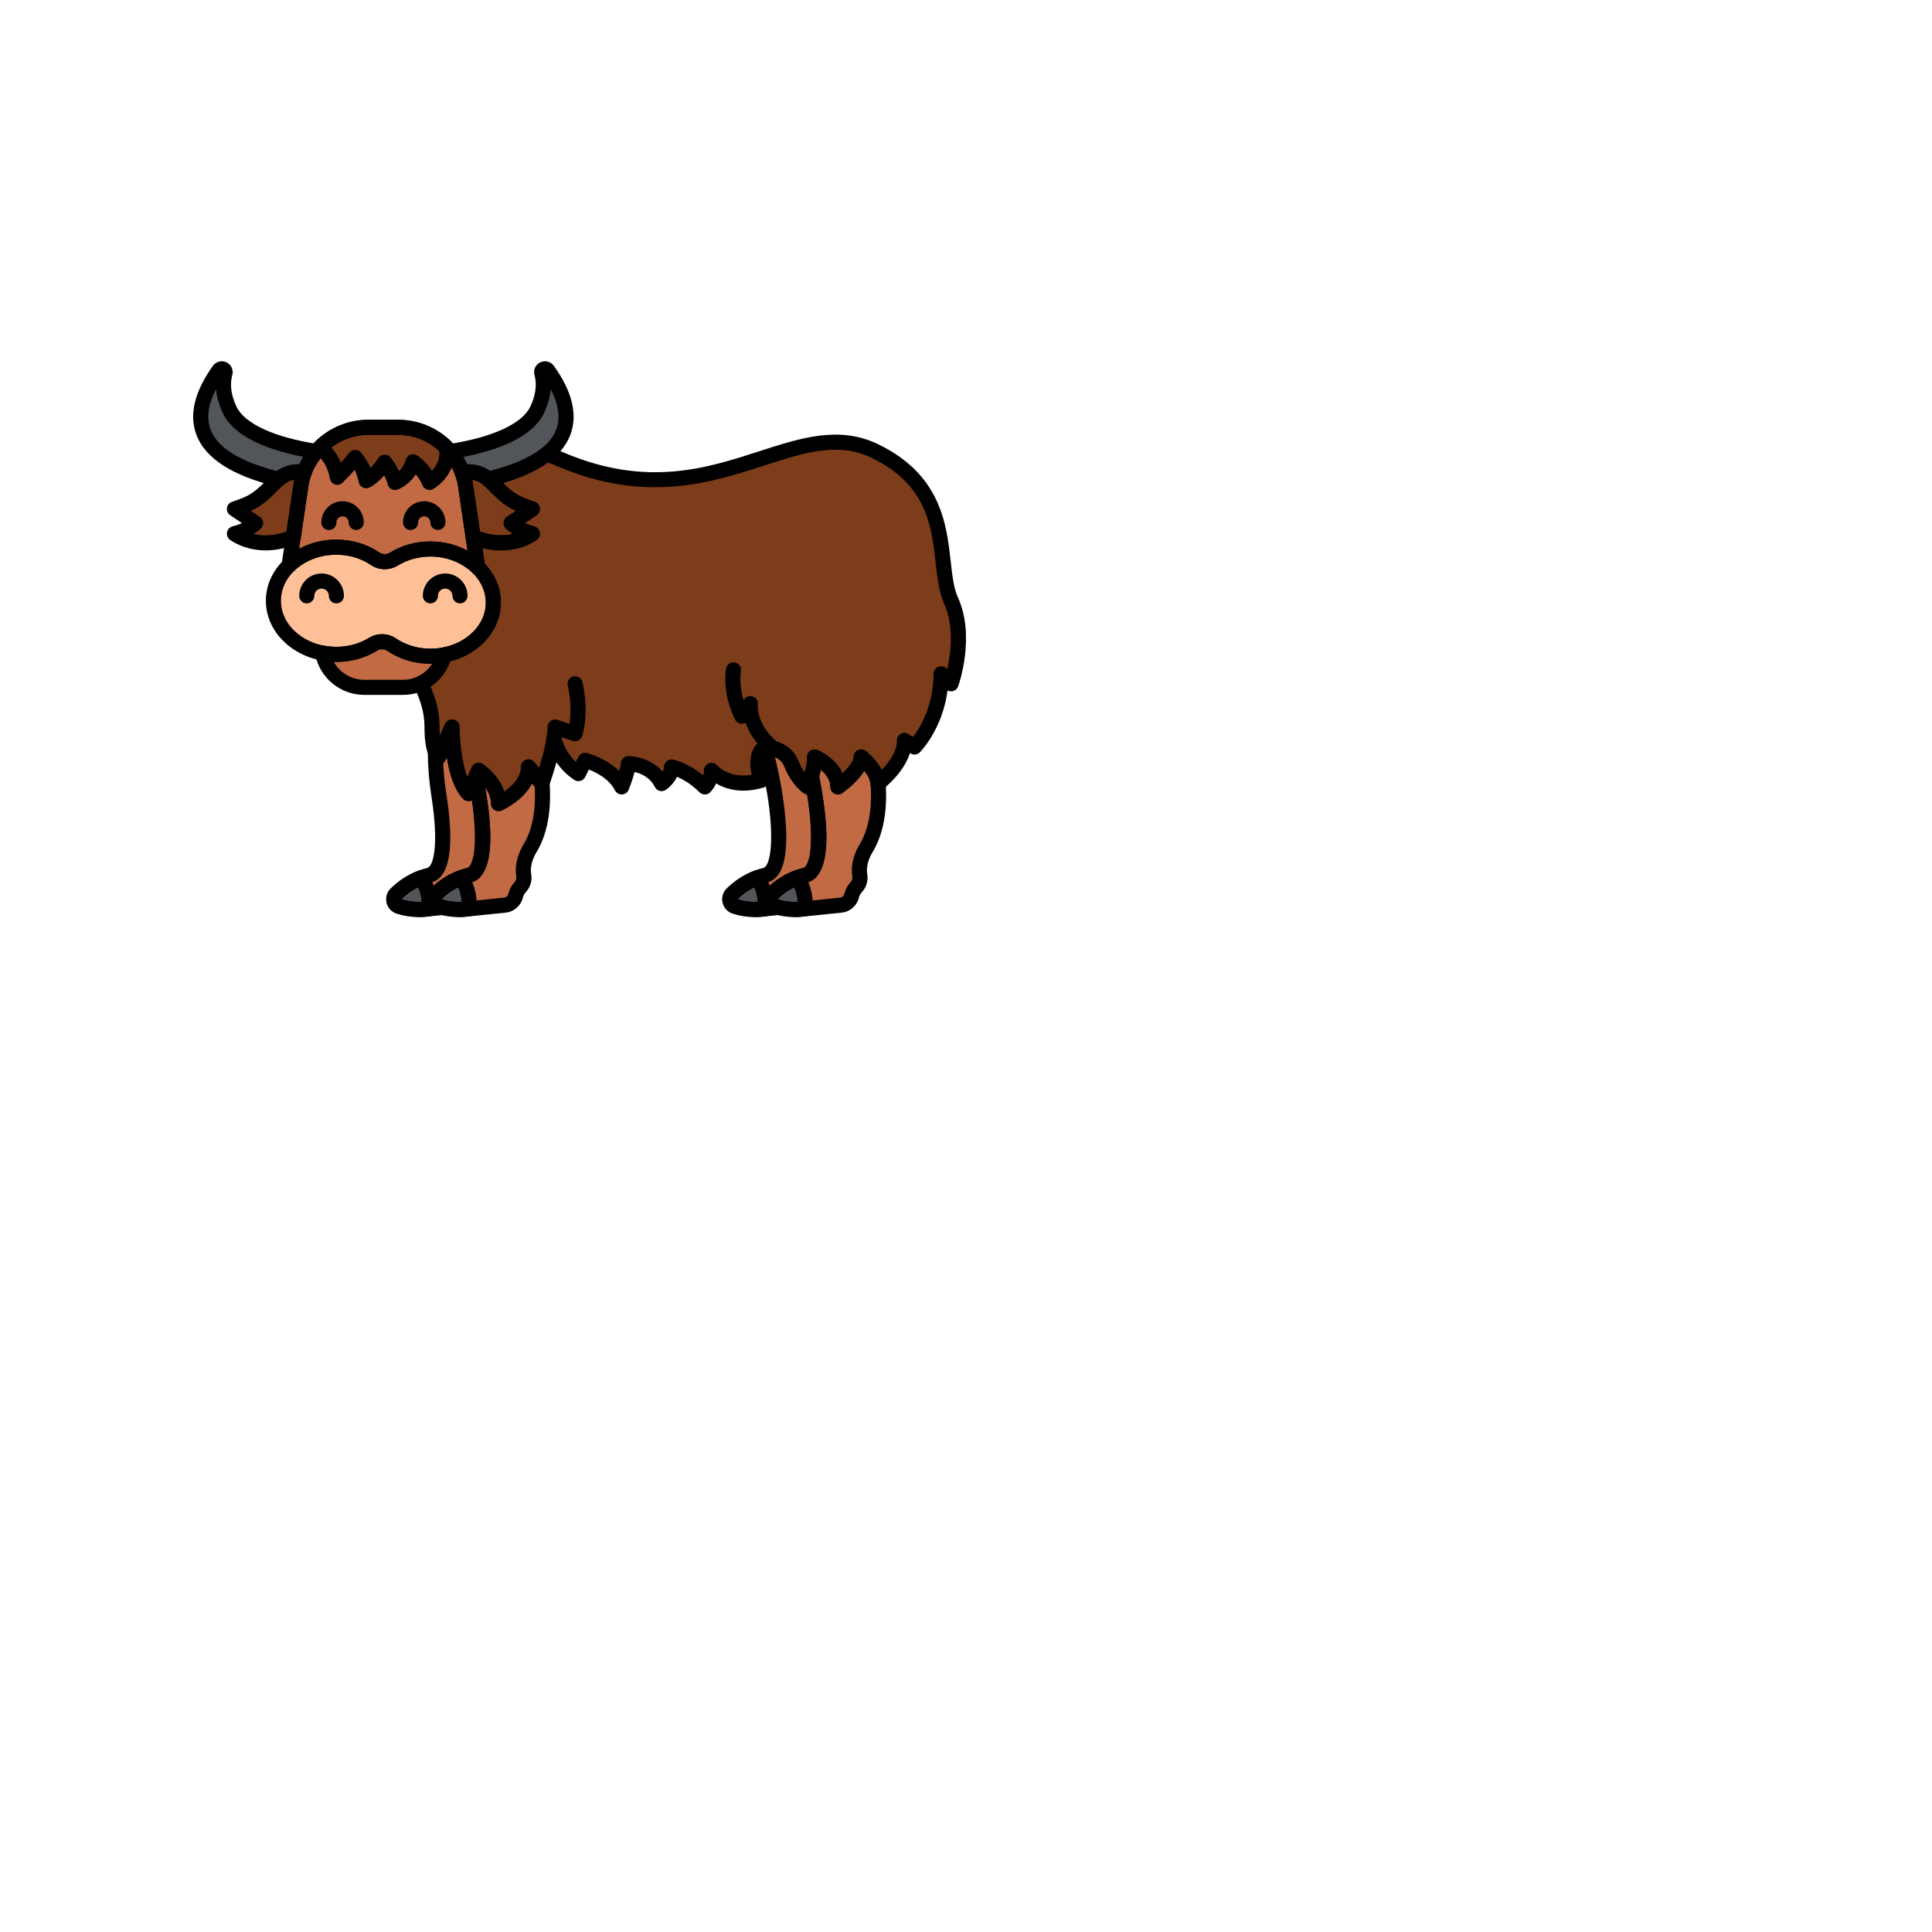 <svg enable-background="new 0 0 512 512" height="100" viewBox="-64 -64 640 640" width="100" xmlns="http://www.w3.org/2000/svg"><g fill="#c16a44"><path d="m226.803 195.579c0-4.409-5.511-8.817-5.511-8.817 0 4.409-7.715 9.92-7.715 9.92 0-6.613-7.715-9.92-7.715-9.92 0 2.137-.518 4.528-1.052 6.43 2.963 14.715 4.1 31.341-2.22 32.796-4.911 1.131-8.583 3.917-10.843 6.116-1.349 1.313-.806 3.586.99 4.147 2.9.907 5.954 1.214 8.977.905l12.869-1.317c1.733-.177 3.127-1.451 3.543-3.142.3-1.221.88-2.123 1.485-2.773 1.01-1.084 1.46-2.544 1.208-4.004-.77-4.456 1.93-8.642 1.93-8.642 3.925-6.349 4.645-14.445 4.143-21.766-.053.039-.089.067-.089.067z"/><path d="m203.657 196.681s-3.307-2.204-5.511-7.715-8.817-5.511-8.817-5.511c-.011.008-.018.018-.029.027 4.323 15.902 7.849 40.713.064 42.505-4.911 1.131-8.583 3.917-10.843 6.116-1.349 1.313-.806 3.586.99 4.147 2.9.907 5.954 1.214 8.977.905l5.555-.568c-.437-.108-.876-.202-1.306-.337-1.796-.562-2.339-2.835-.99-4.147 2.259-2.2 5.932-4.986 10.843-6.116 6.32-1.455 5.184-18.081 2.22-32.796-.568 2.022-1.153 3.49-1.153 3.49z"/><path d="m115.483 195.579-4.409-5.511c0 7.715-9.92 12.124-9.92 12.124 0-6.613-6.613-11.022-6.613-11.022l-.992 2.315c2.919 14.641 3.998 31.056-2.28 32.502-4.911 1.131-8.583 3.917-10.843 6.116-1.349 1.313-.806 3.586.99 4.147 2.9.907 5.954 1.214 8.977.905l12.869-1.317c1.733-.177 3.127-1.451 3.543-3.142.3-1.221.88-2.123 1.485-2.773 1.01-1.084 1.46-2.544 1.208-4.004-.77-4.456 1.93-8.642 1.93-8.642 3.952-6.392 4.654-14.554 4.131-21.915-.044.128-.076.217-.076.217z"/><path d="m91.236 198.885c-5.511-5.511-5.511-22.043-5.511-22.043l-4.409 9.92s-.554-.278-1.107-1.666c.022 4.859.458 9.704 1.205 14.507 1.988 12.768 2.041 25.138-3.371 26.384-4.911 1.131-8.583 3.917-10.843 6.116-1.349 1.313-.806 3.586.99 4.147 2.9.907 5.954 1.214 8.977.905l5.555-.568c-.437-.108-.876-.202-1.306-.337-1.796-.562-2.339-2.835-.99-4.147 2.259-2.2 5.932-4.986 10.843-6.116 6.278-1.445 5.199-17.861 2.28-32.502z"/></g><path d="m88.798 226.743c-3.678 1.355-6.511 3.549-8.371 5.36-1.349 1.313-.806 3.586.99 4.147 2.9.907 5.954 1.214 8.977.905l.868-.089c.577-4.402-.949-7.98-2.464-10.323z" fill="#52565b"/><path d="m200.117 226.743c-3.678 1.355-6.511 3.549-8.371 5.36-1.349 1.313-.806 3.586.99 4.147 2.9.907 5.954 1.214 8.977.905l.868-.089c.577-4.402-.948-7.98-2.464-10.323z" fill="#52565b"/><path d="m75.572 226.743c-3.678 1.355-6.511 3.549-8.371 5.36-1.349 1.313-.806 3.586.99 4.147 2.9.907 5.954 1.214 8.977.905l.868-.089c.577-4.402-.949-7.98-2.464-10.323z" fill="#52565b"/><path d="m186.891 226.743c-3.678 1.355-6.511 3.549-8.371 5.36-1.349 1.313-.806 3.586.99 4.147 2.9.907 5.954 1.214 8.977.905l.868-.089c.577-4.402-.948-7.98-2.464-10.323z" fill="#52565b"/><path d="m78.613 117.867c-4.517 0-8.689 1.235-12.096 3.324-1.92 1.177-4.348 1.163-6.213-.099-3.548-2.401-8.033-3.836-12.914-3.836-11.496 0-20.815 7.949-20.815 17.754s9.319 17.754 20.815 17.754c4.517 0 8.689-1.235 12.096-3.324 1.92-1.177 4.348-1.163 6.213.1 3.548 2.401 8.033 3.836 12.914 3.836 11.496 0 20.815-7.949 20.815-17.754 0-9.806-9.319-17.755-20.815-17.755z" fill="#ffc097"/><path d="m78.688 153.376c-4.881 0-9.366-1.436-12.914-3.836-1.865-1.262-4.293-1.277-6.213-.1-3.407 2.089-7.579 3.324-12.096 3.324-1.583 0-3.119-.164-4.601-.45 1.255 6.458 6.967 11.375 13.777 11.375h12.87c6.581 0 12.126-4.594 13.627-10.729-1.435.266-2.921.416-4.45.416z" fill="#c16a44"/><path d="m47.337 117.255c4.881 0 9.366 1.435 12.914 3.836 1.865 1.262 4.293 1.277 6.213.099 3.407-2.089 7.579-3.324 12.096-3.324 6.255 0 11.851 2.365 15.667 6.09l-4.003-27.133c-1.632-11.062-11.125-19.257-22.307-19.257h-9.936c-11.182 0-20.675 8.195-22.307 19.257l-3.898 26.422c3.813-3.666 9.362-5.99 15.561-5.99z" fill="#c16a44"/><path d="m112.344 104.603c-7.02-2.34-8.19-3.51-14.04-9.36-2.917-2.917-6.415-3.215-9.19-2.782.503 1.394.886 2.848 1.11 4.363l2.513 17.03c11.833 4.971 19.608-1.061 19.608-1.061-4.68-1.17-7.02-3.51-7.02-3.51z" fill="#7d3d1a"/><path d="m35.674 96.824c.224-1.519.609-2.978 1.114-4.375-2.759-.411-6.207-.089-9.09 2.793-5.85 5.85-7.02 7.02-14.04 9.36l7.02 4.68s-2.34 2.34-7.02 3.51c0 0 7.726 5.995 19.496 1.108z" fill="#7d3d1a"/><path d="m251.051 134.959c-5.511-12.124 2.204-36.372-25.35-49.598s-54.007 24.248-104.155 2.755c-1.502-.644-3.001-1.198-4.496-1.708-4.009 3.233-10.163 6.118-19.287 8.327.183.16.364.328.543.507 5.85 5.85 7.02 7.02 14.04 9.36l-7.02 4.68s2.34 2.34 7.02 3.51c0 0-7.775 6.033-19.608 1.062l1.482 10.046c3.233 3.128 5.209 7.224 5.209 11.722 0 8.542-7.076 15.671-16.5 17.367.069-.012.141-.017.21-.03-1.03 4.211-3.966 7.695-7.834 9.467 1.204 2.167 3.807 7.631 3.807 14.415 0 8.818 2.204 9.919 2.204 9.919l4.409-9.919s0 16.532 5.511 22.044l3.306-7.715s6.613 4.409 6.613 11.022c0 0 9.92-4.409 9.92-12.124l4.409 5.511s2.962-8.146 4.03-14.726c0 0 1.48 7.011 8.093 11.419l2.204-4.409s8.817 2.204 12.124 8.817c0 0 2.204-5.511 2.204-7.715 0 0 7.715 0 11.022 6.613 0 0 3.307-2.205 3.307-5.511 0 0 5.511 1.102 11.022 6.613 0 0 2.204-2.204 2.204-5.511 0 0 5.511 6.613 16.533 3.307 0 0-3.307-7.715 1.102-11.022 0 0 6.613 0 8.817 5.511s5.511 7.715 5.511 7.715 2.204-5.511 2.204-9.92c0 0 7.715 3.307 7.715 9.92 0 0 7.715-5.511 7.715-9.92 0 0 5.511 4.409 5.511 8.818 0 0 8.817-6.613 8.817-14.328l3.307 2.204s8.817-8.817 8.817-24.248l3.306 3.307c.002 0 5.513-15.43.002-27.554z" fill="#7d3d1a"/><path d="m83.035 90.563c.807-1.613 1.129-3.407.981-5.196-.032-.379-.074-.758-.11-1.137-4.11-4.134-9.787-6.662-15.989-6.662h-9.936c-6.133 0-11.747 2.476-15.846 6.527 2.976 2.587 5.03 6.173 5.585 10.006 2.134-2.06 4.125-4.259 5.955-6.576 2.45 3.038 2.869 4.715 3.62 7.718 2.34-1.17 4.538-3.735 6.138-6.142 1.587 1.996 2.759 4.298 3.426 6.73 2.943-1.228 5.216-3.857 5.94-6.871 2.455 1.718 4.378 4.134 5.466 6.866 2.112-1.369 3.6-2.923 4.77-5.263z" fill="#7d3d1a"/><path d="m117.424 58.629c-.247-.344-.67-.508-1.087-.435-.642.114-1.039.751-.867 1.381.846 3.093.821 7.134-1.495 12.106-4.078 8.755-19.368 12.425-28.847 13.886 1.787 2.111 3.182 4.567 4.1 7.261-.041-.121-.07-.248-.114-.368 2.597-.406 5.822-.141 8.617 2.283 34.064-8.234 27.066-25.842 19.693-36.114z" fill="#52565b"/><path d="m36.788 92.449c-.043.12-.072.247-.114.368.92-2.696 2.319-5.152 4.108-7.263-9.485-1.471-24.69-5.145-28.755-13.872-2.316-4.973-2.341-9.014-1.495-12.106.172-.63-.224-1.267-.867-1.381-.417-.074-.84.091-1.087.435-7.373 10.271-14.372 27.879 19.692 36.114 2.76-2.394 5.937-2.679 8.518-2.295z" fill="#52565b"/><path d="m101.155 204.691c-.477 0-.951-.136-1.362-.403-.709-.462-1.138-1.25-1.138-2.097 0-2.855-1.668-5.278-3.168-6.879l-1.954 4.558c-.327.762-1.011 1.312-1.825 1.47-.815.158-1.654-.101-2.24-.688-3.099-3.099-4.66-8.771-5.447-13.821l-.42.945c-.277.624-.798 1.106-1.44 1.338-.642.229-1.352.188-1.962-.117-1.339-.67-3.586-3.139-3.586-12.155 0-6.242-2.442-11.311-3.492-13.201-.338-.608-.408-1.331-.19-1.993s.701-1.203 1.334-1.493c2.913-1.335 5.17-3.864 6.182-6.876-.153-1.299.729-2.51 2.033-2.748.002-.001.005-.001.007-.002 8.369-1.506 14.443-7.775 14.443-14.906 0-3.624-1.58-7.148-4.448-9.926-.396-.383-.654-.886-.734-1.431l-1.482-10.046c-.132-.893.228-1.787.941-2.341.712-.554 1.667-.68 2.5-.329 5.106 2.145 9.317 2.014 12.284 1.318-1.475-.892-2.281-1.666-2.432-1.817-.53-.529-.794-1.269-.72-2.014s.478-1.419 1.101-1.834l2.972-1.981c-3.918-1.756-5.845-3.683-10.373-8.21-.137-.138-.275-.267-.416-.389-.706-.613-1.01-1.57-.789-2.479.221-.908.931-1.618 1.84-1.838 8.138-1.971 14.297-4.61 18.307-7.845.667-.538 1.566-.696 2.377-.42 1.776.607 3.261 1.172 4.673 1.776 27.533 11.801 47.512 5.331 65.139-.378 13.506-4.372 26.26-8.504 39.114-2.333 20.939 10.051 22.788 26.649 24.139 38.77.535 4.802.997 8.949 2.405 12.048 5.862 12.897.317 28.761.078 29.43-.288.807-.97 1.41-1.806 1.599-.591.131-1.196.046-1.715-.229-1.698 12.86-8.847 20.153-9.19 20.497-.842.843-2.163.975-3.154.312l-.103-.068c-2.173 6.82-8.8 11.861-9.135 12.112-.759.569-1.773.659-2.618.236-.847-.424-1.382-1.289-1.382-2.236 0-1.365-.938-2.93-2-4.246-2.215 3.631-6.229 6.638-7.272 7.383-.762.544-1.766.617-2.597.188-.833-.429-1.356-1.286-1.356-2.223 0-2.465-1.599-4.392-3.172-5.691-.673 3.456-1.857 6.446-1.927 6.62-.28.699-.86 1.235-1.58 1.459-.717.223-1.501.111-2.128-.308-.404-.27-4.022-2.81-6.445-8.866-1.139-2.849-4.06-3.638-5.566-3.856-1.468 2.036-.318 6.069.269 7.46.275.654.262 1.397-.04 2.04-.303.643-.862 1.129-1.542 1.333-7.347 2.202-12.595.497-15.727-1.341-.784 1.698-1.782 2.74-1.961 2.918-.977.977-2.559.977-3.535 0-2.792-2.792-5.59-4.333-7.467-5.139-1.163 2.583-3.377 4.128-3.708 4.349-.597.398-1.337.521-2.028.336-.693-.184-1.273-.656-1.595-1.298-1.631-3.263-4.677-4.49-6.718-4.952-.607 2.443-1.671 5.166-1.95 5.865-.365.914-1.233 1.528-2.218 1.569-.961.027-1.899-.498-2.34-1.38-1.88-3.761-6.148-5.904-8.623-6.874l-1.232 2.466c-.321.641-.901 1.114-1.595 1.298-.693.185-1.432.062-2.028-.336-2.614-1.743-4.516-3.84-5.886-5.835-1.17 4.235-2.422 7.694-2.502 7.915-.309.85-1.052 1.466-1.944 1.612-.895.146-1.793-.199-2.358-.905l-1.303-1.629c-2.939 5.736-9.694 8.804-10.058 8.965-.325.146-.671.217-1.016.217zm-6.613-16.021c.488 0 .972.144 1.387.42.259.172 5.29 3.587 7.091 9.146 2.443-1.673 5.555-4.52 5.555-8.168 0-1.062.67-2.008 1.672-2.359 1.003-.351 2.117-.03 2.78.798l1.534 1.917c.882-2.842 1.945-6.642 2.485-9.971.193-1.188 1.205-2.07 2.409-2.099 1.21-.056 2.257.805 2.505 1.982.009.042 1.02 4.434 4.792 8.056l.823-1.646c.524-1.049 1.706-1.59 2.843-1.308.319.08 6.322 1.628 10.704 5.972.312-1.072.518-1.975.518-2.443 0-1.381 1.119-2.5 2.5-2.5.326 0 7.001.067 11.369 5.144.269-.465.459-.99.459-1.542 0-.749.336-1.459.915-1.934.58-.475 1.34-.667 2.075-.518.222.044 4.836 1.009 9.965 5.187.161-.485.271-1.036.271-1.633 0-1.053.659-1.992 1.649-2.351.989-.357 2.099-.058 2.771.75.156.181 3.883 4.353 11.396 3.098-.881-3.662-.853-8.461 2.817-11.213.433-.324.959-.5 1.5-.5.339 0 8.338.08 11.139 7.083.645 1.611 1.394 2.896 2.099 3.886.424-1.614.795-3.501.795-5.162 0-.841.422-1.624 1.124-2.087.701-.462 1.591-.542 2.36-.211.3.128 5.939 2.604 8.253 7.705 1.955-1.854 3.693-4.007 3.693-5.407 0-.961.551-1.837 1.417-2.253.865-.418 1.893-.3 2.645.301.467.373 3.496 2.876 5.232 6.237 2.246-2.326 5.034-5.982 5.034-9.796 0-.922.508-1.77 1.32-2.204.812-.437 1.8-.389 2.566.124l1.443.962c2.284-3.02 6.794-10.327 6.794-20.925 0-1.011.609-1.923 1.543-2.31.938-.387 2.01-.172 2.725.542l.272.272c1.16-5.104 2.401-14.214-1.01-21.719-1.737-3.822-2.264-8.554-2.822-13.562-1.355-12.17-2.893-25.964-21.333-34.815-11.049-5.306-22.339-1.649-35.41 2.582-17.549 5.682-39.391 12.757-68.648.217-.952-.407-1.947-.798-3.066-1.2-3.722 2.701-8.701 4.98-14.859 6.804 3.624 3.519 5.144 4.429 10.499 6.213.906.303 1.561 1.094 1.688 2.04.126.946-.297 1.883-1.091 2.412l-3.876 2.584c.843.399 1.876.796 3.096 1.101.928.232 1.643.975 1.84 1.911s-.158 1.903-.914 2.489c-.325.254-7.307 5.528-18.072 2.76l.767 5.196c3.46 3.632 5.356 8.181 5.356 12.898 0 9.029-6.971 16.974-16.814 19.452-1.197 3.405-3.507 6.363-6.509 8.364 1.343 2.964 3.007 7.772 3.007 13.403 0 1.098.036 2.053.096 2.882l1.732-3.897c.479-1.078 1.646-1.677 2.803-1.43 1.155.245 1.981 1.264 1.982 2.444.002 3.357.526 11.403 2.603 16.648l1.417-3.305c.292-.683.874-1.199 1.585-1.411.235-.069.475-.103.714-.103z"/><path d="m88.087 239.773c-2.511 0-4.996-.38-7.417-1.138-1.691-.528-2.947-1.873-3.359-3.596-.412-1.724.101-3.491 1.372-4.729 1.891-1.841 5.031-4.36 9.251-5.914 1.094-.404 2.328.006 2.963.987 1.675 2.59 3.529 6.775 2.845 12.006-.15 1.149-1.071 2.045-2.225 2.163l-.868.089c-.856.088-1.71.132-2.562.132zm-.38-9.838c-2.432 1.213-4.305 2.762-5.536 3.96 2.18.658 4.43.955 6.707.863-.066-1.856-.558-3.487-1.171-4.823z"/><path d="m199.406 239.773c-2.511 0-4.995-.38-7.415-1.138-1.691-.528-2.948-1.873-3.359-3.596-.412-1.723.101-3.491 1.371-4.729 1.89-1.84 5.027-4.359 9.25-5.914 1.1-.405 2.329.007 2.963.987 1.676 2.591 3.529 6.775 2.845 12.006-.15 1.149-1.071 2.045-2.224 2.163l-.868.089c-.857.088-1.711.132-2.563.132zm-.38-9.838c-2.433 1.213-4.305 2.762-5.535 3.959 2.181.659 4.438.957 6.706.864-.065-1.856-.558-3.487-1.171-4.823z"/><path d="m74.861 239.773c-2.511 0-4.996-.38-7.417-1.138-1.691-.528-2.947-1.873-3.359-3.596-.412-1.724.101-3.491 1.372-4.729 1.891-1.841 5.031-4.36 9.251-5.914 1.096-.404 2.327.006 2.963.987 1.675 2.59 3.529 6.775 2.845 12.006-.15 1.149-1.071 2.045-2.225 2.163l-.868.089c-.856.088-1.71.132-2.562.132zm-.38-9.838c-2.432 1.213-4.305 2.762-5.536 3.96 2.18.658 4.43.955 6.707.863-.066-1.856-.558-3.487-1.171-4.823z"/><path d="m186.182 239.773c-2.512 0-4.997-.38-7.417-1.138-1.692-.528-2.948-1.873-3.359-3.596-.412-1.724.101-3.491 1.371-4.729 1.892-1.841 5.031-4.36 9.251-5.914 1.101-.405 2.329.007 2.963.987 1.676 2.59 3.528 6.774 2.845 12.006-.149 1.149-1.07 2.045-2.224 2.163l-.868.089c-.857.088-1.712.132-2.562.132zm-.381-9.838c-2.432 1.213-4.306 2.762-5.537 3.96 2.182.658 4.433.956 6.708.863-.067-1.856-.559-3.487-1.171-4.823z"/><path d="m199.406 239.773c-2.511 0-4.995-.38-7.415-1.138-1.691-.528-2.948-1.873-3.36-3.596-.411-1.723.102-3.491 1.372-4.729 2.45-2.386 6.525-5.495 12.026-6.762 2.518-.579 4.285-10.229.329-29.866-.078-.388-.062-.788.044-1.169.628-2.232.959-4.222.959-5.754 0-.841.422-1.624 1.124-2.087.701-.462 1.591-.542 2.36-.211.3.128 5.939 2.604 8.253 7.705 1.955-1.854 3.693-4.007 3.693-5.407 0-.961.551-1.837 1.417-2.253.865-.418 1.893-.3 2.645.301.625.499 5.836 4.81 6.399 9.888.072.204.117.42.133.643.654 9.529-.863 17.353-4.511 23.252-.041.066-2.181 3.497-1.592 6.902.384 2.229-.287 4.464-1.843 6.134-.431.462-.729 1.022-.887 1.666-.669 2.729-2.967 4.751-5.716 5.033l-12.869 1.316c-.855.088-1.709.132-2.561.132zm7.971-46.494c5.351 26.992.668 34.017-4.227 35.144-4.373 1.007-7.667 3.531-9.659 5.471 2.582.78 5.264 1.054 7.968.774l12.869-1.316c.662-.067 1.2-.559 1.37-1.251.363-1.481 1.064-2.787 2.083-3.881.481-.518.691-1.2.574-1.876-.926-5.354 2.161-10.218 2.293-10.423 2.974-4.811 4.257-11.388 3.794-19.521-.091-.26-.14-.537-.14-.822 0-1.365-.938-2.93-2-4.246-2.215 3.631-6.229 6.638-7.272 7.383-.761.544-1.764.617-2.597.188s-1.356-1.286-1.356-2.223c0-2.475-1.596-4.4-3.169-5.697-.143.736-.32 1.502-.531 2.296zm21.926 2.299h.01z"/><path d="m186.182 239.773c-2.512 0-4.997-.38-7.417-1.138-1.692-.528-2.948-1.873-3.359-3.596-.412-1.724.101-3.491 1.371-4.729 2.451-2.386 6.527-5.495 12.025-6.762.17-.039.619-.142 1.142-1.015 2.461-4.109 2.227-18.964-3.056-38.398-.248-.911.04-1.881.735-2.51.074-.068.159-.138.235-.193.428-.312.942-.479 1.471-.479.339 0 8.338.08 11.139 7.082.659 1.648 1.429 2.955 2.147 3.955.446-.817 1.303-1.326 2.288-1.3 1.154.043 2.129.872 2.357 2.005 5.533 27.472.819 34.591-4.11 35.726-4.373 1.007-7.667 3.531-9.659 5.471.257.054.523.115.79.179l.364.088c1.179.293 1.978 1.392 1.892 2.604s-1.031 2.187-2.239 2.311l-5.555.568c-.856.087-1.711.131-2.561.131zm6.534-53.025c2.979 12.339 5.893 31.051 1.517 38.356-1.335 2.23-3.08 3.035-4.309 3.318-4.372 1.007-7.666 3.531-9.66 5.472 2.584.779 5.267 1.053 7.97.773l.318-.032c-.248-1.592.279-3.184 1.451-4.324 2.45-2.386 6.525-5.495 12.026-6.762 2.271-.522 3.932-8.427 1.331-24.387-.385-.046-.759-.182-1.09-.402-.404-.27-4.022-2.81-6.445-8.866-.652-1.63-1.888-2.586-3.109-3.146z"/><path d="m88.087 239.773c-2.511 0-4.996-.38-7.417-1.138-1.691-.528-2.947-1.873-3.359-3.596-.412-1.724.101-3.491 1.372-4.729 2.451-2.386 6.526-5.495 12.026-6.762 2.496-.574 4.267-10.13.39-29.576-.099-.496-.045-1.01.154-1.474l.992-2.314c.292-.683.874-1.2 1.585-1.412.71-.212 1.481-.096 2.099.316.259.172 5.29 3.587 7.091 9.146 2.443-1.673 5.555-4.52 5.555-8.168 0-1.062.67-2.008 1.672-2.359 1.003-.351 2.117-.03 2.78.798l3.729 4.66c.731.398 1.237 1.148 1.299 2.019.683 9.6-.831 17.475-4.498 23.406-.042.066-2.181 3.497-1.593 6.902.385 2.229-.286 4.464-1.842 6.134-.43.462-.728 1.022-.886 1.666-.67 2.729-2.967 4.751-5.716 5.033l-12.87 1.316c-.857.088-1.711.132-2.563.132zm8.632-42.968c4.258 24.096-.225 30.545-4.888 31.618-4.373 1.007-7.667 3.531-9.66 5.471 2.583.781 5.265 1.053 7.969.774l12.87-1.316c.662-.067 1.199-.559 1.37-1.252.364-1.48 1.064-2.786 2.083-3.88.482-.518.691-1.2.574-1.875-.925-5.355 2.161-10.219 2.292-10.423 2.944-4.764 4.231-11.257 3.807-19.276l-.907-1.135c-2.939 5.736-9.694 8.804-10.058 8.965-.772.345-1.668.273-2.377-.188-.709-.462-1.138-1.25-1.138-2.097-.001-2.073-.881-3.919-1.937-5.386z"/><path d="m74.861 239.773c-2.511 0-4.996-.38-7.417-1.138-1.691-.528-2.947-1.873-3.359-3.596-.412-1.724.101-3.491 1.372-4.729 2.451-2.386 6.526-5.495 12.026-6.762 1.99-.458 4.022-7.111 1.461-23.562-.798-5.126-1.213-10.133-1.235-14.88-.005-1.201.844-2.236 2.023-2.466.234-.045.467-.055.695-.037l3.013-6.778c.48-1.078 1.649-1.677 2.803-1.43 1.155.245 1.981 1.264 1.982 2.444.002 3.357.526 11.403 2.604 16.649l.424-.991c.432-1.007 1.467-1.608 2.558-1.501 1.089.113 1.978.924 2.192 1.997 5.43 27.237.729 34.3-4.171 35.428-4.373 1.007-7.667 3.531-9.66 5.471.256.053.524.115.791.179l.365.088c1.179.293 1.977 1.392 1.891 2.604s-1.031 2.187-2.239 2.311l-5.555.568c-.858.087-1.712.131-2.564.131zm7.946-51.005c.162 3.382.522 6.883 1.078 10.45 2.791 17.93 1.014 27.756-5.28 29.205-4.373 1.007-7.667 3.531-9.66 5.471 2.583.78 5.267 1.054 7.969.774l.318-.032c-.248-1.592.28-3.184 1.451-4.324 2.451-2.386 6.526-5.495 12.026-6.762 2.168-.499 3.789-7.775 1.636-22.425-.199.099-.413.172-.637.215-.815.158-1.654-.101-2.24-.688-3.099-3.099-4.66-8.771-5.447-13.821l-.42.945c-.177.397-.452.737-.794.992z"/><path d="m78.613 155.876c-5.241 0-10.191-1.475-14.315-4.266-1.03-.696-2.406-.712-3.505-.039-3.939 2.416-8.574 3.692-13.403 3.692-12.856 0-23.315-9.086-23.315-20.254 0-11.169 10.459-20.255 23.315-20.255 5.241 0 10.191 1.476 14.315 4.267 1.03.697 2.406.714 3.505.038 3.94-2.415 8.575-3.692 13.402-3.692 12.856 0 23.315 9.086 23.315 20.255.001 11.168-10.458 20.254-23.314 20.254zm-16.079-9.798c1.604 0 3.198.465 4.566 1.392 3.293 2.229 7.274 3.406 11.513 3.406 10.099 0 18.315-6.843 18.315-15.254s-8.216-15.255-18.315-15.255c-3.905 0-7.636 1.022-10.789 2.955-2.767 1.697-6.269 1.635-8.921-.16-3.294-2.229-7.275-3.407-11.513-3.407-10.099 0-18.315 6.844-18.315 15.255s8.216 15.254 18.315 15.254c3.906 0 7.637-1.021 10.789-2.954 1.339-.823 2.851-1.232 4.355-1.232z"/><path d="m47.429 135.88c-1.381 0-2.5-1.119-2.5-2.5 0-1.325-1.078-2.403-2.403-2.403s-2.403 1.078-2.403 2.403c0 1.381-1.119 2.5-2.5 2.5s-2.5-1.119-2.5-2.5c0-4.082 3.321-7.403 7.403-7.403s7.403 3.321 7.403 7.403c0 1.381-1.119 2.5-2.5 2.5z"/><path d="m88.379 135.88c-1.381 0-2.5-1.119-2.5-2.5 0-1.325-1.078-2.403-2.403-2.403s-2.403 1.078-2.403 2.403c0 1.381-1.119 2.5-2.5 2.5s-2.5-1.119-2.5-2.5c0-4.082 3.321-7.403 7.403-7.403s7.403 3.321 7.403 7.403c0 1.381-1.119 2.5-2.5 2.5z"/><path d="m69.512 166.188h-12.87c-7.896 0-14.723-5.635-16.231-13.397-.158-.814.098-1.655.685-2.243.587-.587 1.426-.846 2.242-.688 5.438 1.047 10.678.049 14.918-2.55 2.768-1.699 6.27-1.636 8.921.16 4.315 2.921 9.875 4.084 15.504 3.031.832-.155 1.69.124 2.274.74s.814 1.487.613 2.312c-1.82 7.439-8.422 12.635-16.056 12.635zm-22.95-10.941c1.994 3.582 5.813 5.941 10.08 5.941h12.87c4.02 0 7.629-2.068 9.703-5.318-5.428.117-10.579-1.375-14.841-4.26-1.03-.696-2.406-.712-3.505-.039-4.185 2.566-9.135 3.867-14.307 3.676z"/><path d="m94.228 126.457c-.638 0-1.269-.244-1.747-.711-3.502-3.418-8.576-5.379-13.921-5.379-3.904 0-7.635 1.022-10.789 2.955-2.767 1.698-6.269 1.635-8.92-.16-3.294-2.229-7.275-3.407-11.513-3.407-5.291 0-10.331 1.93-13.829 5.293-.771.742-1.928.91-2.878.421-.95-.49-1.484-1.53-1.328-2.588l3.898-26.422c1.799-12.195 12.451-21.392 24.779-21.392h9.937c12.328 0 22.981 9.196 24.78 21.392l4.003 27.133c.157 1.062-.381 2.104-1.336 2.592-.361.183-.75.273-1.136.273zm-46.891-11.702c5.241 0 10.191 1.476 14.315 4.267 1.029.697 2.406.714 3.505.038 3.94-2.415 8.575-3.692 13.402-3.692 4.394 0 8.66 1.086 12.326 3.073l-3.135-21.252c-1.44-9.762-9.966-17.122-19.833-17.122h-9.937c-9.867 0-18.394 7.36-19.833 17.122l-3.038 20.589c3.647-1.955 7.879-3.023 12.228-3.023z"/><path d="m101.974 118.328c-2.968 0-6.403-.571-10.206-2.169-.807-.339-1.377-1.074-1.505-1.939l-2.513-17.03c-.189-1.281-.521-2.587-.988-3.881-.253-.702-.18-1.48.201-2.122s1.028-1.08 1.765-1.195c4.447-.696 8.371.51 11.344 3.484 5.723 5.723 6.603 6.602 13.062 8.755.906.303 1.561 1.094 1.688 2.04.126.946-.297 1.883-1.091 2.412l-3.876 2.584c.843.399 1.876.796 3.096 1.101.928.232 1.643.975 1.84 1.911s-.158 1.903-.914 2.49c-.258.2-4.704 3.559-11.903 3.559zm-6.976-6.276c4.525 1.615 8.278 1.452 10.991.816-1.475-.892-2.281-1.666-2.432-1.817-.53-.529-.794-1.269-.72-2.014s.478-1.419 1.101-1.834l2.972-1.981c-3.918-1.756-5.845-3.683-10.373-8.21-1.161-1.161-2.542-1.867-4.125-2.112.113.521.208 1.041.284 1.56z"/><path d="m24.029 118.327c-7.201 0-11.646-3.359-11.903-3.56-.756-.586-1.111-1.553-.914-2.489s.912-1.679 1.84-1.911c1.22-.305 2.252-.7 3.095-1.101l-3.875-2.584c-.794-.529-1.218-1.466-1.091-2.412s.782-1.737 1.688-2.04c6.46-2.153 7.34-3.032 13.062-8.755 2.945-2.944 6.825-4.157 11.226-3.499.741.11 1.394.548 1.778 1.191s.459 1.425.205 2.13c-.469 1.3-.803 2.609-.992 3.892l-2.52 17.077c-.128.869-.703 1.606-1.515 1.943-3.755 1.561-7.149 2.118-10.084 2.118zm-4.021-5.456c2.689.632 6.403.799 10.886-.779l2.307-15.633c.075-.511.168-1.024.28-1.539-1.539.26-2.881.958-4.015 2.091-4.528 4.528-6.455 6.455-10.373 8.211l2.972 1.981c.624.416 1.027 1.089 1.101 1.834s-.19 1.484-.72 2.014c-.152.151-.959.928-2.438 1.82zm15.666-16.047h.01z"/><path d="m97.731 97.244c-.595 0-1.178-.213-1.638-.611-1.48-1.283-3.261-1.906-5.339-1.823-.211.163-.452.294-.718.385-1.307.447-2.726-.249-3.173-1.555-.001-.003-.002-.006-.003-.01-.814-2.385-2.039-4.555-3.641-6.448-.584-.69-.75-1.643-.433-2.49s1.067-1.457 1.961-1.595c14.481-2.23 24.309-6.776 26.961-12.471 1.752-3.763 2.207-7.259 1.35-10.391-.268-.979-.111-2.029.429-2.884.539-.852 1.417-1.441 2.412-1.618 1.363-.243 2.758.325 3.556 1.438 6.11 8.512 7.963 16.183 5.506 22.798-2.913 7.847-11.877 13.635-26.643 17.204-.193.048-.391.071-.587.071zm-6.65-7.44c2.669 0 5.12.752 7.225 2.222 12.351-3.152 19.739-7.791 21.969-13.796 1.406-3.787.781-8.241-1.854-13.286-.208 2.519-.936 5.124-2.18 7.794-3.897 8.368-15.996 12.541-26.786 14.619.466.791.89 1.608 1.268 2.451.12-.003.239-.004.358-.004zm24.311-29.718c.001.002.002.003.003.004-.001-.002-.002-.002-.003-.004z"/><path d="m28.27 97.244c-.196 0-.393-.023-.587-.07-14.766-3.57-23.729-9.358-26.642-17.204-2.456-6.615-.604-14.286 5.507-22.798.797-1.112 2.189-1.684 3.551-1.439 1 .178 1.878.768 2.417 1.619.541.854.697 1.905.429 2.884-.856 3.132-.402 6.628 1.35 10.391 2.646 5.68 12.44 10.22 26.872 12.457.894.139 1.644.75 1.959 1.598.316.848.15 1.8-.436 2.49-1.606 1.894-2.833 4.063-3.647 6.449-.001.003-.002.005-.003.008-.447 1.305-1.868 2-3.174 1.555-.259-.089-.495-.216-.702-.372-2.039-.08-3.797.557-5.255 1.822-.46.397-1.044.61-1.639.61zm-20.688-32.301c-2.636 5.046-3.26 9.499-1.854 13.286 2.229 6.005 9.618 10.644 21.968 13.796 2.169-1.513 4.717-2.248 7.479-2.217.381-.85.809-1.674 1.28-2.471-10.753-2.083-22.806-6.255-26.693-14.601-1.244-2.669-1.971-5.274-2.18-7.793z"/><path d="m66.86 98.33c-.375 0-.75-.085-1.096-.253-.646-.315-1.125-.893-1.315-1.586-.285-1.039-.682-2.059-1.176-3.034-1.361 1.578-3.012 3.098-4.859 4.021-.679.339-1.474.354-2.163.035-.689-.316-1.197-.93-1.381-1.665-.451-1.804-.739-2.957-1.384-4.185-1.281 1.467-2.629 2.884-4.029 4.235-.675.651-1.658.871-2.545.566-.888-.304-1.531-1.078-1.665-2.007-.458-3.162-2.189-6.252-4.751-8.478-.525-.456-.837-1.11-.859-1.807-.022-.695.246-1.368.741-1.857 4.729-4.676 10.98-7.25 17.604-7.25h9.937c6.71 0 13.018 2.628 17.762 7.399.408.41.661.949.716 1.525l.039.397c.026.256.052.513.073.77.189 2.272-.239 4.526-1.236 6.521-1.322 2.644-3.063 4.568-5.646 6.242-.628.407-1.406.512-2.118.284-.713-.228-1.287-.762-1.564-1.457-.521-1.311-1.284-2.545-2.23-3.63-1.381 2.201-3.453 4-5.89 5.017-.311.133-.638.197-.965.197zm-3.426-11.729c.76 0 1.481.347 1.957.944 1.101 1.384 2.032 2.916 2.761 4.528 1.087-1.001 1.88-2.296 2.217-3.698.193-.805.771-1.461 1.545-1.754.773-.291 1.642-.186 2.319.29 1.924 1.347 3.582 3.085 4.842 5.052.683-.724 1.232-1.535 1.724-2.519.587-1.175.838-2.513.726-3.87-.005-.062-.011-.123-.017-.185-3.719-3.438-8.512-5.322-13.591-5.322h-9.937c-4.458 0-8.707 1.459-12.198 4.152 1.319 1.525 2.382 3.226 3.152 5.037.966-1.065 1.894-2.162 2.778-3.281.472-.598 1.189-.947 1.949-.951.738.035 1.482.339 1.959.931 1.622 2.011 2.477 3.553 3.063 5.106.893-.907 1.803-2.044 2.668-3.346.443-.665 1.177-1.079 1.976-1.113.036 0 .071-.001.107-.001z"/><path d="m44.946 111.585c-1.377 0-2.496-1.114-2.5-2.492-.006-1.876.719-3.643 2.042-4.974 1.323-1.332 3.085-2.068 4.961-2.074h.022c3.864 0 7.014 3.137 7.026 7.003.004 1.381-1.111 2.504-2.492 2.508-.002 0-.005 0-.008 0-1.377 0-2.496-1.114-2.5-2.492-.003-1.114-.912-2.019-2.026-2.019-.002 0-.004 0-.006 0-.541.002-1.049.214-1.43.598s-.59.894-.589 1.435c.004 1.381-1.111 2.504-2.492 2.508-.003-.001-.006-.001-.008-.001z"/><path d="m72.004 111.585c-1.377 0-2.496-1.114-2.5-2.491-.006-1.877.719-3.644 2.042-4.976 1.323-1.331 3.085-2.067 4.961-2.073h.022c3.864 0 7.014 3.137 7.026 7.003.004 1.381-1.111 2.504-2.492 2.508-.002 0-.005 0-.008 0-1.377 0-2.496-1.114-2.5-2.492-.003-1.114-.912-2.019-2.026-2.019-.002 0-.004 0-.006 0-.541.002-1.049.214-1.431.598-.381.384-.59.894-.588 1.434.004 1.381-1.111 2.504-2.492 2.509-.002-.001-.005-.001-.008-.001z"/><path d="m119.517 183.353c-.133 0-.268-.011-.403-.032-1.363-.222-2.289-1.505-2.067-2.868.229-1.415.346-2.63.346-3.61 0-.804.386-1.559 1.038-2.028.652-.47 1.49-.598 2.252-.344l3.967 1.322c.39-2.6.667-7.1-.585-12.736-.3-1.348.55-2.683 1.898-2.982 1.348-.301 2.684.55 2.983 1.898 2.328 10.475.03 17.568-.069 17.865-.437 1.31-1.852 2.015-3.162 1.581l-3.58-1.193c-.045.334-.096.677-.153 1.028-.2 1.226-1.261 2.099-2.465 2.099z"/><path d="m192.047 186.371c-.566 0-1.136-.191-1.604-.583-4.277-3.578-6.411-7.296-7.459-10.346-.411.229-.889.338-1.372.312-.89-.056-1.682-.58-2.081-1.377-4.522-9.044-3.073-16.655-3.009-16.975.271-1.354 1.595-2.23 2.941-1.961 1.351.27 2.228 1.581 1.963 2.931-.019.101-.729 4.137.897 9.546l.157-.236c.649-.973 1.886-1.366 2.979-.946 1.092.421 1.745 1.543 1.573 2.7-.028.231-.706 6.39 6.618 12.519 1.059.886 1.199 2.463.312 3.521-.491.59-1.201.895-1.915.895z"/></svg>